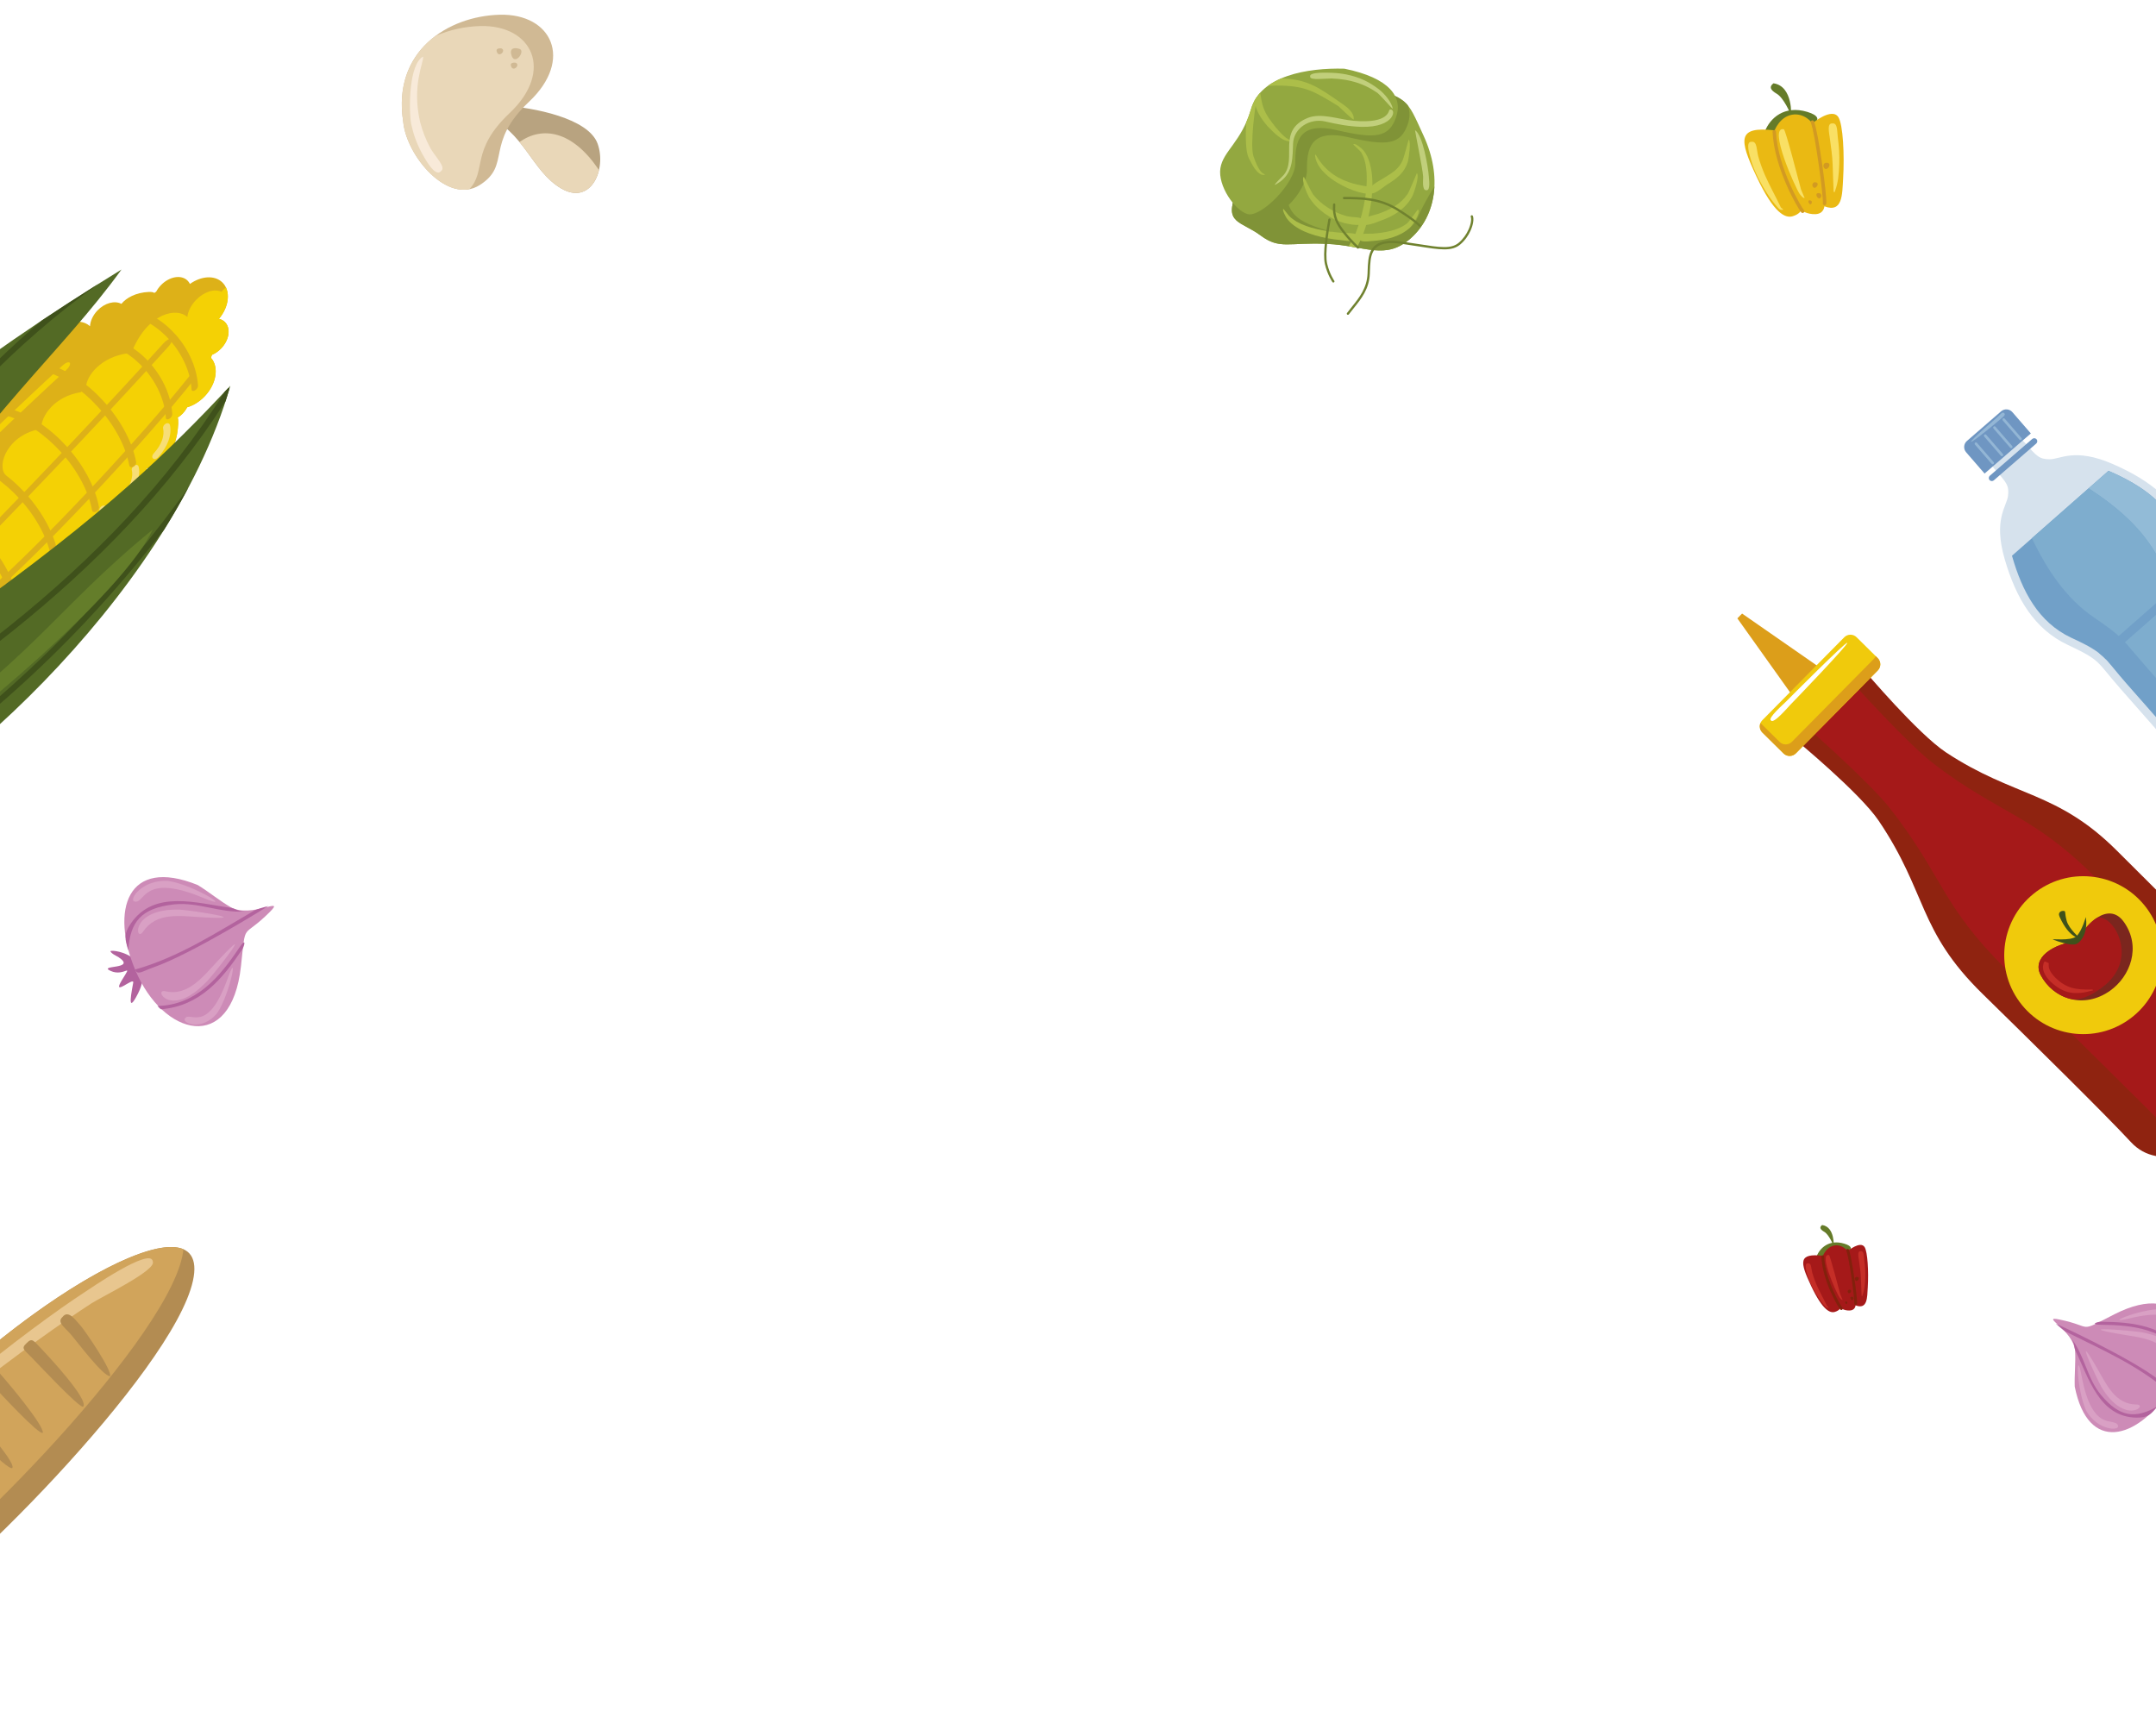 <svg width="440" height="353" viewBox="0 0 440 353" fill="none" xmlns="http://www.w3.org/2000/svg">
<g filter="url(#filter0_f_221_2)">
<path fill-rule="evenodd" clip-rule="evenodd" d="M36.279 85.197C36.985 84.79 37.677 84.097 38.198 83.12C39.444 82.755 40.705 81.995 41.772 80.879C44.173 78.365 44.72 74.953 43.089 73.062C43.096 72.997 43.103 72.932 43.111 72.867C43.125 72.735 43.184 72.583 43.273 72.411C43.932 72.132 44.578 71.691 45.144 71.098C46.827 69.337 47.151 66.915 45.866 65.69C45.535 65.376 45.131 65.17 44.684 65.07C46.801 62.548 47.128 59.297 45.354 57.609C43.78 56.108 41.051 56.318 38.761 57.946C38.634 57.68 38.463 57.439 38.245 57.232C36.95 55.997 34.522 56.438 32.825 58.215C32.433 58.626 32.114 59.07 31.872 59.527C31.736 59.605 31.609 59.69 31.49 59.781C31.277 59.626 30.914 59.555 30.367 59.579C27.689 59.696 25.748 60.808 24.776 62.012C23.419 61.285 21.369 61.814 19.879 63.374C18.951 64.344 18.433 65.514 18.365 66.576C16.254 64.594 10.835 65.317 8.051 72.352C7.721 72.58 7.388 72.805 7.043 73.05C1.957 73.54 -0.736 76.902 -0.738 79.301C-1.049 79.588 -1.354 79.869 -1.665 80.156C-6.765 80.692 -9.235 84.358 -9.059 86.888C-15.458 87.612 -17.514 93.502 -15.528 95.563C-15.627 95.699 -15.732 95.841 -15.831 95.977C-16.254 95.946 -16.757 96.011 -17.338 96.219C-24.712 98.861 -24.846 105.553 -21.658 106.279C-22.133 107.727 -22.7 107.301 -22.057 109.878C-21.414 112.454 -17.326 118.266 -13.391 121.359C-9.438 124.465 -5.198 126.531 -3.044 126.495C-3.002 126.493 -2.956 126.487 -2.908 126.482C-1.254 128.631 4.144 127.852 6.653 121.245C6.824 120.791 6.905 120.391 6.931 120.033C7.121 119.873 7.315 119.716 7.511 119.55C9.622 121.371 15.19 119.321 16.04 112.905C18.639 113.171 22.529 110.448 22.851 104.626C22.852 104.617 22.854 104.608 22.851 104.606C22.907 104.539 22.97 104.468 23.021 104.406C25.486 105.047 29.656 102.117 29.935 95.812C29.937 95.744 29.937 95.674 29.944 95.609C29.955 95.589 29.967 95.571 29.978 95.553C32.235 96.146 36.136 92.848 36.368 86.41C36.388 85.912 36.355 85.513 36.279 85.197Z" fill="#DDB118"/>
<path fill-rule="evenodd" clip-rule="evenodd" d="M-28.93 105.92C-29.238 106.199 -29.553 106.491 -29.872 106.786C-35.103 107.472 -37.558 111.451 -37.375 114.199C-37.684 114.519 -37.992 114.842 -38.3 115.167C-43.601 115.859 -46.054 119.931 -45.804 122.682C-52.548 123.521 -54.723 129.815 -52.624 132.009C-52.732 132.156 -52.84 132.301 -52.946 132.448C-53.393 132.416 -53.925 132.496 -54.55 132.712C-62.481 135.453 -62.713 142.476 -59.271 143.305C-59.798 144.825 -59.98 146.114 -59.732 147.097C-57.462 156.115 -43.837 165.123 -39.313 165.012C-39.269 165.01 -39.222 165.007 -39.173 165C-37.379 167.315 -31.733 166.444 -29.174 159.372C-29 158.893 -28.905 158.465 -28.877 158.088C-28.676 157.922 -28.472 157.756 -28.266 157.585C-26.032 159.524 -20.099 157.409 -19.116 150.719C-16.296 151.07 -11.966 148.417 -11.453 142.431L-11.451 142.406L-11.257 142.218C-8.497 143.048 -3.565 140.458 -3.017 134.048C-3.011 133.976 -3.006 133.907 -3.003 133.838L-2.957 133.789C-0.226 134.751 4.862 132.184 5.421 125.666C5.496 124.775 5.33 124.132 4.995 123.704C8.924 121.273 9.54 113.879 2.035 115.163C3.296 112.049 1.925 108.303 -4.119 109.708C-4.21 109.729 -4.298 109.753 -4.387 109.778L-4.394 109.772C-2.49 106.55 -3.509 101.921 -10.122 103.459C-10.218 103.482 -10.311 103.507 -10.402 103.533C-8.49 100.311 -9.505 95.672 -16.124 97.21C-17.291 97.481 -18.156 98.049 -18.743 98.774C-19.153 98.442 -19.763 98.27 -20.607 98.321C-26.475 98.68 -29.194 103.031 -28.93 105.92Z" fill="#DDB118"/>
<path fill-rule="evenodd" clip-rule="evenodd" d="M-18.164 113.348C-18.471 113.628 -18.838 113.97 -19.157 114.267C-24.388 114.953 -26.843 118.932 -26.661 121.679C-26.969 121.999 -27.277 122.322 -27.586 122.648C-32.887 123.338 -35.34 127.411 -35.089 130.161C-41.833 131 -44.008 137.295 -41.909 139.488C-42.017 139.635 -42.125 139.782 -42.231 139.928C-42.455 139.912 -42.699 139.924 -42.966 139.967C-45.919 140.443 -48.044 144.584 -46.821 146.485C-43.994 150.872 -32.975 155.691 -39.261 165.009C-39.233 165.008 -39.203 165.003 -39.173 165C-37.379 167.315 -31.733 166.444 -29.174 159.372C-29 158.893 -28.905 158.465 -28.877 158.088C-28.675 157.922 -28.472 157.756 -28.266 157.585C-26.032 159.524 -20.099 157.409 -19.116 150.719C-16.296 151.07 -11.966 148.417 -11.453 142.431L-11.451 142.406L-11.257 142.218C-8.497 143.048 -3.564 140.457 -3.015 134.047C-3.01 133.975 -3.005 133.907 -3.002 133.838L-2.956 133.789C1.593 135.391 8.167 127.787 6.293 121.537C8.551 123.039 15.311 120.982 16.04 112.9C18.639 113.166 22.529 110.443 22.851 104.621C22.852 104.612 22.854 104.603 22.851 104.601C22.908 104.534 22.97 104.463 23.022 104.401C25.486 105.042 29.656 102.112 29.935 95.807C29.937 95.739 29.937 95.669 29.944 95.604C29.955 95.584 29.967 95.566 29.979 95.548C32.235 96.141 36.136 92.843 36.368 86.405C36.387 85.909 36.355 85.51 36.279 85.194C36.984 84.787 37.676 84.094 38.197 83.117C39.443 82.752 40.703 81.992 41.771 80.876C44.172 78.361 44.719 74.95 43.088 73.059C43.096 72.994 43.103 72.929 43.11 72.864C43.124 72.732 43.183 72.58 43.272 72.408C43.931 72.129 44.577 71.688 45.143 71.095C46.826 69.334 47.15 66.912 45.865 65.687C45.534 65.373 45.13 65.167 44.682 65.067C46.42 62.998 46.951 60.439 46.107 58.654C45.75 58.943 45.444 59.248 45.193 59.553C43.808 58.858 41.628 59.521 39.984 61.24C38.961 62.312 38.356 63.571 38.231 64.694C36.119 62.713 30.395 63.756 27.11 71.313C26.753 71.571 26.391 71.826 26.017 72.101C20.654 72.88 17.655 76.562 17.529 79.092C17.189 79.41 16.853 79.721 16.511 80.04C11.133 80.868 8.354 84.859 8.408 87.516C1.655 88.609 -0.806 94.922 1.171 96.993C1.06 97.143 0.944 97.297 0.832 97.446C0.39 97.434 -0.142 97.529 -0.762 97.778C-5.273 99.592 -7.358 102.683 -7.694 105.107C-10.673 105.484 -14.803 107.855 -18.164 113.348Z" fill="#F4D105"/>
<path fill-rule="evenodd" clip-rule="evenodd" d="M-38.162 158.475C-38.503 158.768 -38.936 158.788 -39.132 158.52C-39.326 158.252 -39.208 157.797 -38.866 157.503C-33.249 152.673 -25.619 145.452 -18.051 137.833C-10.981 130.715 -3.96 123.245 1.311 117.057C1.604 116.713 2.054 116.597 2.317 116.797C2.579 116.999 2.554 117.441 2.26 117.785C-3.032 123.999 -10.096 131.514 -17.221 138.686C-24.832 146.348 -32.509 153.614 -38.162 158.475Z" fill="#DDB118"/>
<path fill-rule="evenodd" clip-rule="evenodd" d="M-44.898 152.069C-45.543 152.679 -46.19 152.922 -46.342 152.612C-46.496 152.3 -46.099 151.553 -45.453 150.942C-34.843 140.886 -20.101 126.223 -5.258 110.991C8.611 96.76 22.577 82.022 33.348 70.076C33.948 69.412 34.665 69.016 34.951 69.194C35.238 69.369 34.984 70.05 34.385 70.713C23.57 82.706 9.517 97.537 -4.459 111.877C-19.388 127.196 -34.219 141.947 -44.898 152.069Z" fill="#DDB118"/>
<path fill-rule="evenodd" clip-rule="evenodd" d="M-51.817 140.754C-52.349 141.335 -53.036 141.687 -53.353 141.54C-53.67 141.394 -53.495 140.805 -52.963 140.225C-44.831 131.344 -32.944 119.049 -20.575 106.699C-9.007 95.147 3.015 83.514 12.82 74.541C13.406 74.003 14.041 73.782 14.241 74.045C14.441 74.308 14.127 74.958 13.541 75.496C3.839 84.376 -8.112 95.942 -19.64 107.452C-31.968 119.762 -43.779 131.974 -51.817 140.754Z" fill="#F4D105"/>
<path fill-rule="evenodd" clip-rule="evenodd" d="M2.689 125.274C2.597 124.934 2.832 124.49 3.215 124.284C3.598 124.077 3.981 124.184 4.073 124.523C4.277 125.287 4.264 126.47 3.753 127.844C3.367 128.876 2.7 130.02 1.631 131.174C1.323 131.505 0.876 131.593 0.631 131.374C0.387 131.153 0.438 130.706 0.746 130.375C1.606 129.448 2.136 128.543 2.438 127.735C2.823 126.701 2.837 125.828 2.689 125.274Z" fill="#F7DE76"/>
<path fill-rule="evenodd" clip-rule="evenodd" d="M0.467 119.491C0.138 119.795 -0.291 119.821 -0.485 119.551C-0.681 119.281 -0.572 118.817 -0.241 118.513C5.206 113.521 12.592 106.067 19.911 98.212C26.75 90.872 33.532 83.177 38.613 76.808C38.897 76.454 39.337 76.329 39.599 76.53C39.86 76.73 39.843 77.18 39.561 77.533C34.458 83.927 27.633 91.67 20.742 99.067C13.381 106.968 5.948 114.466 0.467 119.491Z" fill="#DDB118"/>
<path fill-rule="evenodd" clip-rule="evenodd" d="M13.076 113.182C12.985 112.842 13.221 112.399 13.603 112.192C13.986 111.986 14.369 112.093 14.46 112.433C14.665 113.195 14.652 114.379 14.14 115.752C13.755 116.785 13.087 117.928 12.018 119.083C11.711 119.414 11.263 119.503 11.018 119.282C10.774 119.062 10.826 118.615 11.134 118.283C11.993 117.356 12.524 116.452 12.825 115.644C13.212 114.61 13.226 113.736 13.076 113.182Z" fill="#F7DE76"/>
<path fill-rule="evenodd" clip-rule="evenodd" d="M20.289 104.263C20.198 103.923 20.433 103.48 20.816 103.273C21.198 103.066 21.581 103.174 21.673 103.513C21.878 104.276 21.865 105.459 21.353 106.833C20.967 107.866 20.3 109.009 19.23 110.163C18.923 110.494 18.476 110.583 18.231 110.364C17.987 110.143 18.038 109.696 18.346 109.364C19.206 108.437 19.736 107.533 20.038 106.725C20.424 105.69 20.438 104.817 20.289 104.263Z" fill="#F7DE76"/>
<path fill-rule="evenodd" clip-rule="evenodd" d="M26.901 95.971C26.81 95.631 27.045 95.188 27.427 94.98C27.811 94.773 28.194 94.881 28.284 95.221C28.489 95.984 28.477 97.167 27.966 98.54C27.58 99.573 26.913 100.716 25.843 101.87C25.536 102.201 25.088 102.29 24.843 102.071C24.599 101.849 24.65 101.403 24.958 101.071C25.818 100.145 26.349 99.239 26.651 98.432C27.037 97.398 27.05 96.525 26.901 95.971Z" fill="#F7DE76"/>
<path fill-rule="evenodd" clip-rule="evenodd" d="M33.286 87.461C33.195 87.121 33.43 86.677 33.812 86.47C34.195 86.263 34.579 86.371 34.67 86.711C34.874 87.474 34.861 88.657 34.35 90.031C33.964 91.062 33.297 92.206 32.227 93.361C31.921 93.691 31.473 93.781 31.227 93.561C30.984 93.339 31.034 92.893 31.343 92.561C32.203 91.634 32.733 90.73 33.036 89.922C33.42 88.887 33.434 88.014 33.286 87.461Z" fill="#F7DE76"/>
<path fill-rule="evenodd" clip-rule="evenodd" d="M3.71 122.535C3.776 122.889 3.513 123.323 3.127 123.507C2.739 123.69 2.372 123.552 2.307 123.199C1.586 119.26 -0.795 114.892 -4.124 111.239C-7.24 107.82 -11.175 105.041 -15.343 103.838C-15.677 103.742 -15.779 103.352 -15.573 102.966C-15.365 102.58 -14.927 102.346 -14.594 102.442C-10.25 103.695 -6.17 106.57 -2.951 110.1C0.489 113.878 2.956 118.418 3.71 122.535Z" fill="#DDB118"/>
<path fill-rule="evenodd" clip-rule="evenodd" d="M11.852 113.101C11.916 113.454 11.655 113.888 11.267 114.072C10.88 114.255 10.514 114.118 10.448 113.763C9.727 109.825 7.346 105.457 4.016 101.804C0.901 98.385 -3.034 95.606 -7.203 94.403C-7.536 94.307 -7.638 93.916 -7.432 93.531C-7.224 93.146 -6.786 92.911 -6.453 93.006C-2.109 94.259 1.971 97.135 5.189 100.665C8.631 104.444 11.097 108.985 11.852 113.101Z" fill="#DDB118"/>
<path fill-rule="evenodd" clip-rule="evenodd" d="M20.192 103.458C20.258 103.811 19.995 104.245 19.609 104.429C19.221 104.612 18.854 104.475 18.79 104.12C18.068 100.182 15.687 95.814 12.358 92.161C9.242 88.742 5.307 85.963 1.138 84.76C0.805 84.665 0.703 84.273 0.909 83.888C1.117 83.502 1.554 83.267 1.888 83.363C6.232 84.617 10.312 87.492 13.53 91.022C16.972 94.801 19.438 99.341 20.192 103.458Z" fill="#DDB118"/>
<path fill-rule="evenodd" clip-rule="evenodd" d="M27.781 94.296C27.846 94.649 27.584 95.084 27.198 95.267C26.81 95.451 26.443 95.313 26.378 94.959C25.658 91.021 23.276 86.653 19.946 83C16.83 79.581 12.896 76.801 8.728 75.599C8.394 75.503 8.293 75.113 8.499 74.727C8.707 74.341 9.144 74.106 9.476 74.202C13.821 75.456 17.902 78.331 21.119 81.861C24.561 85.64 27.027 90.179 27.781 94.296Z" fill="#DDB118"/>
<path fill-rule="evenodd" clip-rule="evenodd" d="M35.163 84.539C35.181 84.847 34.901 85.265 34.539 85.473C34.178 85.679 33.869 85.597 33.851 85.29C33.659 81.856 32.052 78.224 29.527 75.337C27.165 72.636 24.008 70.597 20.466 69.992C20.183 69.943 20.137 69.607 20.362 69.24C20.587 68.873 21.001 68.613 21.284 68.661C24.974 69.292 28.249 71.4 30.688 74.189C33.3 77.174 34.963 80.95 35.163 84.539Z" fill="#DDB118"/>
<path fill-rule="evenodd" clip-rule="evenodd" d="M40.41 78.743C40.428 79.051 40.148 79.469 39.786 79.676C39.424 79.883 39.116 79.801 39.099 79.493C38.907 76.059 37.299 72.428 34.774 69.54C32.412 66.84 29.255 64.8 25.712 64.197C25.43 64.148 25.383 63.811 25.609 63.444C25.835 63.077 26.248 62.817 26.531 62.866C30.221 63.495 33.496 65.604 35.935 68.393C38.547 71.379 40.209 75.154 40.41 78.743Z" fill="#DDB118"/>
<path fill-rule="evenodd" clip-rule="evenodd" d="M24.795 55.005C12.321 72.237 -2.42 83.757 -22.912 115.468C-43.405 147.18 -56.07 168.207 -59.383 165.89C-60.835 164.874 -69.545 159.158 -65.419 143.814C-60.131 124.14 -38.732 94.027 24.795 55.005Z" fill="#536A25"/>
<path fill-rule="evenodd" clip-rule="evenodd" d="M20.209 57.855C3.059 69.986 -11.629 85.691 -24.238 103.009C-37.413 121.103 -48.314 140.954 -57.38 160.33L-57.582 160.762L-62.66 160.762L-62.744 160.328C-62.754 160.276 -66.361 142.83 -50.14 119.383C-45.124 112.132 -40.028 105.46 -34.718 99.189C-32.196 96.786 -29.493 94.327 -26.592 91.812C-34.541 100.367 -41.919 109.586 -49.133 120.013C-63.546 140.848 -61.988 156.709 -61.572 159.488L-58.313 159.487C-49.248 140.163 -38.363 120.384 -25.227 102.343C-15.313 88.726 -4.113 76.093 8.557 65.385C12.264 62.916 16.147 60.404 20.209 57.855Z" fill="#3F511B"/>
<path fill-rule="evenodd" clip-rule="evenodd" d="M47.002 78.739C34.585 91.891 22.202 104.384 -8.589 126.284C-39.381 148.184 -58.403 163.156 -55.915 166.365C-54.824 167.769 -48.654 176.23 -33.816 171.093C-14.79 164.505 34.211 123.157 47.002 78.739Z" fill="#536A25"/>
<path fill-rule="evenodd" clip-rule="evenodd" d="M46.027 81.885C34.589 99.758 19.428 115.297 2.546 128.804C-14.888 142.751 -34.164 154.534 -53.071 164.483L-52.919 167.732C-50.117 168.016 -34.177 168.826 -14.009 153.473C-2.42 144.651 7.565 135.69 16.741 125.932C24.377 117.812 31.459 109.132 38.446 99.514C36.907 102.419 35.244 105.286 33.486 108.105C28.372 114.694 23.137 120.859 17.606 126.74C8.372 136.559 -1.674 145.576 -13.33 154.45C-34.543 170.598 -51.324 169.227 -53.469 168.972C-53.721 168.758 -53.954 168.547 -54.167 168.343L-54.38 163.813L-53.956 163.59C-34.997 153.639 -15.649 141.835 1.837 127.847C19.016 114.104 34.39 98.256 45.819 79.989C46.073 79.722 46.328 79.451 46.582 79.183L46.829 79.314C46.573 80.173 46.307 81.03 46.027 81.885Z" fill="#3F511B"/>
<path fill-rule="evenodd" clip-rule="evenodd" d="M-21.703 153.526C5.842 135.647 10.916 124.592 31.166 108.08C25.105 121.115 -7.286 148.225 -20.056 156.602C-21.705 157.6 -35.289 166.554 -35.559 163.197C-37.081 160.875 -23.404 154.568 -21.703 153.526Z" fill="#647D2A"/>
</g>
<g filter="url(#filter1_f_221_2)">
<path fill-rule="evenodd" clip-rule="evenodd" d="M407.069 95.73C409.482 98.474 410.07 99.046 409.798 101.215C409.525 103.385 406.771 105.976 409.11 114.068C411.448 122.161 415.198 128.426 422.043 131.631C428.89 134.835 427.812 134.945 432.721 140.525C437.63 146.104 443.954 153.292 443.954 153.292C443.954 153.292 453.449 172.285 461.694 180.131C469.94 187.977 472.175 186.514 474.255 184.683C476.336 182.853 474.918 179.906 479.09 180.262C485.608 180.818 487.607 179.06 487.886 172.524C488.064 168.341 490.806 170.122 492.887 168.292C494.967 166.461 496.704 164.431 489.972 155.253C483.24 146.076 465.611 134.238 465.611 134.238C465.611 134.238 459.288 127.05 454.378 121.471C449.469 115.891 449.223 116.946 446.916 109.748C444.61 102.549 438.874 98.032 431.145 94.682C423.416 91.331 420.495 93.733 418.309 93.727C416.122 93.721 415.629 93.065 413.216 90.322C409.467 86.348 407.839 88.469 407.265 89.755C405.917 90.161 403.604 91.505 407.069 95.73Z" fill="#D6E2ED"/>
<path fill-rule="evenodd" clip-rule="evenodd" d="M410.608 113.413C410.627 113.481 410.647 113.55 410.667 113.619C412.662 120.523 415.922 126.975 422.731 130.163C424.901 131.179 427.394 132.313 429.167 133.957C429.898 134.635 430.537 135.403 431.17 136.17C432.083 137.277 432.99 138.376 433.938 139.454C437.683 143.71 441.427 147.965 445.171 152.221L445.31 152.379L445.403 152.567C446.309 154.378 447.282 156.177 448.261 157.948C450.387 161.793 452.644 165.599 455.085 169.253C457.303 172.573 459.915 176.2 462.812 178.957C464.622 180.68 467.462 183.267 469.821 184.203C470.68 184.543 471.438 184.689 472.254 184.191C472.586 183.988 472.893 183.722 473.184 183.467C473.56 183.136 473.751 182.709 473.924 182.25C474.215 181.48 474.421 180.769 474.938 180.099C475.988 178.739 477.617 178.509 479.228 178.647C480.768 178.779 483.492 178.948 484.756 177.836C486.02 176.724 486.199 174 486.265 172.456C486.335 170.84 486.77 169.253 488.253 168.385C488.983 167.958 489.714 167.844 490.515 167.654C490.992 167.541 491.44 167.406 491.816 167.075C492.107 166.82 492.41 166.548 492.653 166.245C493.251 165.5 493.203 164.729 492.975 163.834C492.347 161.374 490.143 158.228 488.665 156.213C486.3 152.989 483.034 149.935 480.024 147.313C476.711 144.426 473.224 141.703 469.68 139.105C468.048 137.908 466.388 136.713 464.707 135.585L464.532 135.467L464.394 135.309C460.649 131.054 456.905 126.798 453.161 122.542C452.213 121.464 451.238 120.425 450.256 119.378C449.576 118.653 448.896 117.921 448.317 117.11C446.912 115.142 446.104 112.525 445.372 110.243C443.078 103.084 437.094 99.028 430.5 96.17C430.435 96.142 430.369 96.113 430.303 96.086L410.608 113.413Z" fill="#71A0C8"/>
<path fill-rule="evenodd" clip-rule="evenodd" d="M485.439 176.908C486.093 175.592 486.214 173.663 486.265 172.455C486.292 171.836 486.372 171.221 486.544 170.65C486.174 170.645 485.827 170.664 485.508 170.799C484.547 171.209 484.537 172.421 484.815 173.732C484.982 174.521 485.209 175.686 485.17 176.603L485.439 176.908ZM488.336 168.338C489.038 167.949 489.745 167.836 490.515 167.653C490.993 167.54 491.44 167.405 491.816 167.075C492.107 166.819 492.41 166.547 492.653 166.244C493.251 165.499 493.203 164.728 492.975 163.833C492.348 161.373 490.144 158.227 488.665 156.212C486.3 152.988 483.034 149.935 480.024 147.312C476.711 144.426 473.224 141.703 469.68 139.104C468.048 137.907 466.388 136.713 464.708 135.584L464.533 135.467L464.394 135.309C460.65 131.053 456.905 126.797 453.161 122.542C452.213 121.464 451.238 120.424 450.256 119.378C449.576 118.653 448.896 117.921 448.317 117.11C446.912 115.141 446.104 112.524 445.372 110.242C443.078 103.083 437.094 99.027 430.5 96.169C430.435 96.141 430.369 96.113 430.303 96.085L426.243 99.656C426.3 99.693 426.356 99.73 426.412 99.766C432.058 103.458 437.481 108.008 440.705 114.348C441.734 116.369 442.889 118.681 444.37 120.582C444.979 121.366 445.651 122.105 446.322 122.839C447.289 123.898 448.25 124.95 449.198 126.027C452.943 130.283 456.687 134.539 460.431 138.795L460.57 138.953L460.728 139.084C462.249 140.353 463.767 141.673 465.265 142.988C468.516 145.843 471.75 148.789 474.883 151.834C477.731 154.6 480.861 157.772 483.336 160.9C484.883 162.855 487.218 165.885 488.202 168.031C488.25 168.137 488.295 168.238 488.336 168.338Z" fill="#92BBD7"/>
<path fill-rule="evenodd" clip-rule="evenodd" d="M474.881 180.176C474.899 180.15 474.918 180.125 474.938 180.1C475.988 178.739 477.617 178.509 479.228 178.648C480.768 178.779 483.493 178.948 484.757 177.836C486.021 176.724 486.2 174 486.266 172.456C486.335 170.84 486.77 169.253 488.253 168.385C488.281 168.369 488.309 168.353 488.336 168.339C488.296 168.239 488.25 168.137 488.202 168.033C487.218 165.888 484.883 162.857 483.336 160.902C480.862 157.774 477.731 154.602 474.883 151.836C471.75 148.791 468.516 145.845 465.265 142.99C463.768 141.674 462.249 140.355 460.728 139.086L460.57 138.954L460.431 138.796C456.687 134.541 452.943 130.285 449.198 126.029C448.25 124.951 447.289 123.899 446.322 122.841C445.651 122.107 444.98 121.367 444.37 120.584C442.889 118.683 441.733 116.371 440.705 114.35C437.481 108.009 432.058 103.46 426.412 99.768C426.356 99.731 426.3 99.695 426.244 99.658L414.669 109.842C414.698 109.903 414.727 109.963 414.756 110.023C417.698 116.093 421.52 122.052 427.399 126.058C429.272 127.334 431.418 128.775 433.115 130.486C433.814 131.191 434.462 131.951 435.105 132.71C436.032 133.804 436.953 134.891 437.901 135.969C441.645 140.225 445.389 144.481 449.133 148.737L449.272 148.894L449.383 149.067C450.448 150.738 451.563 152.412 452.676 154.065C455.095 157.653 457.605 161.236 460.226 164.731C462.607 167.908 465.354 171.417 468.141 174.27C469.884 176.053 472.592 178.755 474.594 180.005C474.691 180.065 474.787 180.122 474.881 180.176Z" fill="#7EADCE"/>
<path fill-rule="evenodd" clip-rule="evenodd" d="M406.087 97.087L414.747 89.578C415.005 89.354 415.399 89.382 415.623 89.64C415.847 89.898 415.819 90.293 415.561 90.517L406.902 98.026C406.643 98.25 406.249 98.222 406.025 97.964C405.801 97.706 405.83 97.311 406.087 97.087Z" fill="#6F96C2"/>
<path fill-rule="evenodd" clip-rule="evenodd" d="M401.409 89.993L408.387 83.942C409.065 83.355 410.1 83.429 410.688 84.106L414.459 88.456L405.017 96.643L401.246 92.294C400.658 91.617 400.732 90.581 401.409 89.993Z" fill="#6F96C2"/>
<path fill-rule="evenodd" clip-rule="evenodd" d="M403.052 90.73C402.954 90.618 402.966 90.447 403.079 90.35C403.191 90.252 403.361 90.264 403.459 90.377L406.867 94.306C406.965 94.419 406.953 94.589 406.84 94.687C406.728 94.784 406.558 94.772 406.46 94.66L403.052 90.73Z" fill="#93B6D5"/>
<path fill-rule="evenodd" clip-rule="evenodd" d="M404.945 89.089C404.847 88.976 404.859 88.806 404.972 88.708C405.084 88.611 405.255 88.623 405.353 88.735L408.761 92.665C408.858 92.778 408.846 92.948 408.734 93.046C408.621 93.143 408.451 93.131 408.353 93.019L404.945 89.089Z" fill="#93B6D5"/>
<path fill-rule="evenodd" clip-rule="evenodd" d="M406.838 87.447C406.74 87.334 406.752 87.164 406.865 87.066C406.977 86.969 407.147 86.981 407.245 87.093L410.653 91.023C410.751 91.136 410.739 91.306 410.626 91.404C410.514 91.501 410.343 91.489 410.246 91.377L406.838 87.447Z" fill="#93B6D5"/>
<path fill-rule="evenodd" clip-rule="evenodd" d="M408.731 85.805C408.633 85.693 408.645 85.522 408.758 85.425C408.87 85.327 409.041 85.339 409.138 85.452L412.547 89.382C412.644 89.494 412.632 89.665 412.519 89.762C412.407 89.86 412.237 89.848 412.139 89.735L408.731 85.805Z" fill="#93B6D5"/>
<path fill-rule="evenodd" clip-rule="evenodd" d="M408.228 85.566C407.609 86.105 402.7 90.203 402.248 90.172C402.253 89.709 407.104 85.609 407.752 85.033C408.241 84.596 408.634 83.963 408.992 84.3C409.479 84.653 408.646 85.183 408.228 85.566Z" fill="#93B6D5"/>
<path fill-rule="evenodd" clip-rule="evenodd" d="M428.403 133.311L447.773 116.269C447.944 116.559 448.125 116.841 448.317 117.11C448.471 117.326 448.633 117.537 448.8 117.744L429.734 134.518C429.55 134.326 429.362 134.138 429.167 133.958C428.925 133.732 428.669 133.518 428.403 133.311Z" fill="#71A0C8"/>
</g>
<g filter="url(#filter2_f_221_2)">
<path fill-rule="evenodd" clip-rule="evenodd" d="M463.372 204.265C457.533 198.998 441.184 182.755 432.049 173.632C419.773 161.373 411.174 162.781 397.173 153.566C391.42 149.781 380.48 136.833 380.48 136.833L372.397 142.851L366.477 151.005C366.477 151.005 379.553 161.79 383.407 167.497C393.375 182.258 391.306 189.824 404.611 202.839C413.954 211.98 429.692 227.46 434.892 233.087C446.467 245.612 476.036 215.69 463.372 204.265Z" fill="#8F2310"/>
<path fill-rule="evenodd" clip-rule="evenodd" d="M447.07 235.126C454.81 232.376 462.899 224.191 465.557 216.418C456.795 207.979 435.278 186.666 427.155 178.584C414.856 166.349 407.979 166.014 394.78 155.987C389.357 151.868 378.045 139.296 378.045 139.296L372.396 142.851L368.908 148.542C368.908 148.542 381.613 159.704 385.798 165.076C396.619 178.973 396.221 184.85 409.502 197.887C417.759 205.992 438.701 226.645 447.07 235.126Z" fill="#A51919"/>
<path fill-rule="evenodd" clip-rule="evenodd" d="M460.841 204.784C461.147 209.389 460.267 213.37 458.267 216.969C456.257 220.59 453.106 223.844 448.893 226.973C440.624 233.114 435.356 230.583 435.34 230.577L434.841 231.66C434.858 231.668 440.764 234.5 449.609 227.932C453.952 224.707 457.21 221.332 459.309 217.551C461.42 213.749 462.351 209.552 462.03 204.706L460.841 204.784Z" fill="#8F2310"/>
<path fill-rule="evenodd" clip-rule="evenodd" d="M414.937 182.459C421.823 176.823 431.976 177.836 437.614 184.722C443.251 191.609 442.238 201.763 435.351 207.4C428.464 213.036 418.311 212.023 412.673 205.137C407.036 198.25 408.049 188.097 414.937 182.459Z" fill="#F0CA0C"/>
<path fill-rule="evenodd" clip-rule="evenodd" d="M424.015 192.026C425.306 188.935 430.26 183.666 433.456 188.167C437.055 193.239 434.746 199.266 430.633 202.185C425.308 205.966 419.127 203.947 416.494 199.043C414.571 195.463 418.991 192.606 424.015 192.026Z" fill="#7B261E"/>
<path fill-rule="evenodd" clip-rule="evenodd" d="M424.015 192.026C424.61 190.601 425.983 188.714 427.604 187.534C430.513 185.416 437.453 195.525 428.772 201.688C426.779 203.103 424.382 204.474 422.011 203.713C419.702 202.97 417.716 201.316 416.494 199.042C414.571 195.463 418.991 192.606 424.015 192.026Z" fill="#A51919"/>
<path fill-rule="evenodd" clip-rule="evenodd" d="M425.672 187.155C426.161 190.185 424.781 192.216 423.727 192.649C422.673 193.083 419.858 192.088 419.048 191.778C418.237 191.468 422.69 192.162 423.807 191.03C424.925 189.9 425.672 187.155 425.672 187.155Z" fill="#3F511B"/>
<path fill-rule="evenodd" clip-rule="evenodd" d="M421.766 187.897C422.225 189.602 424.485 191.476 424.485 191.476C424.485 191.476 422.34 191.566 420.322 187.097C419.855 186.064 420.848 185.791 421.276 185.921C421.619 186.026 421.311 186.205 421.766 187.897Z" fill="#3F511B"/>
<path fill-rule="evenodd" clip-rule="evenodd" d="M417.66 199.371C417.923 199.738 418.185 200.034 418.509 200.352C421.128 202.831 423.564 203.124 426.969 202.15C426.969 202.15 426.966 202.148 426.967 202.145C426.967 202.145 427.158 202.122 427.165 202.063C427.17 202.014 427.025 201.948 426.991 201.939C426.972 201.935 426.957 201.934 426.938 201.934C423.743 202.011 421.703 201.767 419.397 199.456C419.138 199.19 418.921 198.937 418.704 198.635C418.532 198.385 418.399 198.161 418.28 197.883C418.185 197.647 418.129 197.455 418.103 197.204C418.068 196.441 418.258 196.602 417.756 196.397C417.194 196.023 417.081 196.315 416.937 197.188C416.907 197.61 416.972 197.938 417.11 198.338C417.255 198.728 417.425 199.027 417.66 199.371Z" fill="#C52E27"/>
<path fill-rule="evenodd" clip-rule="evenodd" d="M355.529 125.215L371.853 136.557L369.538 138.899L368.411 140.04L366.098 142.382L354.561 126.194L355.529 125.215Z" fill="#DC9E1A"/>
<path fill-rule="evenodd" clip-rule="evenodd" d="M376.381 130.053L359.648 146.987C358.963 147.68 358.97 148.807 359.664 149.492L363.99 153.767C364.681 154.451 365.809 154.445 366.495 153.751L383.228 136.817C383.912 136.124 383.905 134.997 383.211 134.313L378.887 130.038C378.193 129.353 377.065 129.36 376.381 130.053Z" fill="#F0CA0C"/>
<path fill-rule="evenodd" clip-rule="evenodd" d="M365.293 143.915C366.239 142.954 377.269 131.475 376.988 131.196C376.701 130.912 365.467 142.194 364.522 143.155C364.002 143.686 360.676 146.59 361.422 147.02C361.917 147.85 364.923 144.288 365.293 143.915Z" fill="white"/>
<path fill-rule="evenodd" clip-rule="evenodd" d="M365.69 151.393L367.594 149.466L369.568 147.469L376.98 139.967L378.953 137.971L382.423 134.459C382.587 134.294 382.709 134.104 382.795 133.902L383.21 134.313C383.903 134.997 383.911 136.124 383.227 136.817L381.75 138.311L379.356 140.734L370.363 149.834L367.969 152.258L366.494 153.751C365.809 154.445 364.681 154.451 363.989 153.767L359.663 149.493C359.135 148.971 359.005 148.192 359.277 147.545L363.186 151.408C363.878 152.092 365.005 152.085 365.69 151.393Z" fill="#DC9E1A"/>
</g>
<g filter="url(#filter3_f_221_2)">
<path fill-rule="evenodd" clip-rule="evenodd" d="M360.207 26.742C361.23 24.162 364.108 21.404 368.832 22.831C373.556 24.258 369.117 26.285 365.77 27.115C362.423 27.945 360.207 26.742 360.207 26.742Z" fill="#657B29"/>
<path fill-rule="evenodd" clip-rule="evenodd" d="M361.934 17C361.024 17.689 361.241 18.344 362.621 19.146C364.001 19.949 365.414 23.151 365.485 23.515C365.557 23.879 366.006 17.589 361.934 17Z" fill="#657B29"/>
<path fill-rule="evenodd" clip-rule="evenodd" d="M358.445 35.974C362.066 43.689 364.392 44.566 365.847 44.132C367.302 43.699 367.595 42.899 367.595 42.899C367.595 42.899 368.757 43.774 370.502 43.705C372.247 43.635 372.323 42.108 372.323 42.108C376.074 43.509 375.951 39.688 376.146 36.501C376.447 31.569 376.122 25.436 375.193 23.933C373.889 21.822 369.882 25.16 369.882 25.16C369.882 25.16 368.287 22.975 365.741 23.406C363.194 23.838 362.171 26.6 362.171 26.6C354.492 25.732 354.888 28.397 358.445 35.974Z" fill="#EAB913"/>
<path d="M367.881 43.469C367.792 43.469 367.703 43.435 367.635 43.367C367.012 42.741 362.093 34.422 361.746 26.907C361.737 26.712 361.887 26.547 362.082 26.539C362.28 26.523 362.441 26.68 362.45 26.875C362.8 34.436 367.781 42.494 368.136 42.87C368.268 43.011 368.266 43.234 368.128 43.368C368.058 43.435 367.969 43.469 367.881 43.469Z" fill="#D29A22"/>
<path d="M372.361 41.879C372.343 41.879 372.325 41.878 372.307 41.875C372.115 41.846 371.982 41.666 372.012 41.473C372.174 40.419 370.451 27.213 369.556 25.039C369.482 24.859 369.568 24.653 369.748 24.579C369.929 24.506 370.135 24.59 370.209 24.771C371.071 26.866 372.92 40.202 372.709 41.58C372.682 41.755 372.532 41.879 372.361 41.879Z" fill="#D29A22"/>
<path fill-rule="evenodd" clip-rule="evenodd" d="M358.835 31.943C359.198 33.228 359.624 34.386 360.142 35.616C361.161 37.963 362.325 39.969 363.386 42.219C363.45 42.342 363.489 42.395 363.6 42.475C363.67 42.522 363.953 42.708 363.886 42.823C363.847 42.852 363.535 42.82 363.48 42.815C363.252 42.784 363.114 42.688 362.962 42.516C361.323 40.784 359.864 38.359 358.783 36.248C358.149 34.954 357.655 33.768 357.259 32.38C357.098 31.719 356.122 28.793 357.495 28.936C358.592 28.816 358.453 30.459 358.835 31.943Z" fill="#F9E064"/>
<path fill-rule="evenodd" clip-rule="evenodd" d="M367.471 38.342C367.448 38.456 367.762 39.164 367.823 39.302C367.823 39.302 368.058 39.862 368.086 39.926C368.121 40.007 368.159 40.085 368.194 40.166C368.213 40.209 368.289 40.32 368.272 40.37C368.232 40.452 368.071 40.366 368.023 40.338C367.929 40.29 367.855 40.227 367.779 40.156C367.594 39.992 367.445 39.805 367.296 39.609C366.33 38.235 360.775 25.704 364.045 26.381C364.362 26.317 367.117 37.053 367.471 38.342Z" fill="#F9E064"/>
<path fill-rule="evenodd" clip-rule="evenodd" d="M375.066 28.054C375.313 30.002 375.428 31.567 375.358 33.546C375.27 35.593 375.182 37.086 374.482 39.025C374.482 39.026 374.481 39.015 374.481 39.015C374.48 39.014 374.425 39.239 374.347 39.241C374.271 39.234 374.224 39.082 374.204 39.023C374.203 39.018 374.205 38.984 374.204 38.984C374.122 37.225 374.072 35.312 374.01 33.544C373.931 31.664 373.687 30.103 373.443 28.264C373.322 27.227 372.78 25.093 373.939 25.19C375.06 25.031 374.895 26.768 375.066 28.054Z" fill="#F9E064"/>
<path fill-rule="evenodd" clip-rule="evenodd" d="M369.865 37.83C370.234 39.254 371.766 37.199 370.404 37.197C370.043 37.197 369.842 37.482 369.865 37.83Z" fill="#D29A22"/>
<path fill-rule="evenodd" clip-rule="evenodd" d="M371.699 40.011C371.319 41.452 369.904 39.208 371.281 39.424C371.581 39.471 371.719 39.723 371.699 40.011Z" fill="#D29A22"/>
<path fill-rule="evenodd" clip-rule="evenodd" d="M369.77 41.332C369.47 42.463 368.489 40.581 369.527 40.927C369.713 40.989 369.782 41.148 369.77 41.332Z" fill="#D29A22"/>
<path fill-rule="evenodd" clip-rule="evenodd" d="M372.124 33.922C372.545 35.533 374.275 33.212 372.733 33.209C372.326 33.208 372.098 33.529 372.124 33.922Z" fill="#D29A22"/>
</g>
<g filter="url(#filter4_f_221_2)">
<path fill-rule="evenodd" clip-rule="evenodd" d="M370.748 256.37C371.413 254.682 373.291 252.876 376.381 253.803C379.47 254.73 376.571 256.061 374.384 256.607C372.197 257.154 370.748 256.37 370.748 256.37Z" fill="#657B29"/>
<path fill-rule="evenodd" clip-rule="evenodd" d="M371.865 250C371.27 250.452 371.413 250.879 372.316 251.402C373.219 251.925 374.147 254.017 374.194 254.254C374.241 254.492 374.527 250.38 371.865 250Z" fill="#657B29"/>
<path fill-rule="evenodd" clip-rule="evenodd" d="M369.607 262.407C371.984 267.445 373.505 268.016 374.455 267.731C375.406 267.445 375.596 266.922 375.596 266.922C375.596 266.922 376.356 267.493 377.497 267.445C378.638 267.398 378.686 266.4 378.686 266.4C381.139 267.311 381.054 264.813 381.178 262.729C381.369 259.506 381.148 255.497 380.54 254.516C379.684 253.137 377.07 255.324 377.07 255.324C377.07 255.324 376.024 253.898 374.36 254.184C372.697 254.469 372.031 256.275 372.031 256.275C367.01 255.717 367.273 257.458 369.607 262.407Z" fill="#A51919"/>
<path d="M375.781 267.346C375.711 267.346 375.641 267.32 375.586 267.265C375.176 266.855 371.937 261.405 371.701 256.478C371.693 256.322 371.814 256.189 371.97 256.182C372.121 256.175 372.259 256.295 372.267 256.451C372.499 261.294 375.756 266.614 375.989 266.867C376.093 266.98 376.09 267.16 375.979 267.266C375.923 267.319 375.852 267.346 375.781 267.346Z" fill="#82210C"/>
<path d="M378.71 266.303C378.696 266.303 378.682 266.302 378.668 266.299C378.513 266.276 378.406 266.132 378.43 265.977C378.534 265.289 377.394 256.682 376.808 255.266C376.748 255.121 376.817 254.955 376.961 254.896C377.105 254.836 377.272 254.904 377.331 255.049C377.899 256.421 379.127 265.158 378.99 266.062C378.969 266.202 378.848 266.303 378.71 266.303Z" fill="#82210C"/>
<path fill-rule="evenodd" clip-rule="evenodd" d="M369.857 259.771C370.096 260.611 370.376 261.367 370.715 262.17C371.385 263.703 372.148 265.013 372.844 266.483C372.886 266.563 372.912 266.598 372.985 266.65C373.03 266.68 373.216 266.802 373.172 266.877C373.146 266.896 372.942 266.876 372.906 266.872C372.757 266.852 372.667 266.79 372.568 266.677C371.494 265.547 370.537 263.964 369.828 262.586C369.412 261.74 369.088 260.966 368.827 260.059C368.721 259.627 368.08 257.716 368.977 257.808C369.694 257.728 369.606 258.802 369.857 259.771Z" fill="#C52E27"/>
<path fill-rule="evenodd" clip-rule="evenodd" d="M375.51 263.944C375.495 264.018 375.701 264.48 375.741 264.57C375.741 264.57 375.895 264.936 375.914 264.978C375.937 265.031 375.961 265.081 375.984 265.134C375.997 265.163 376.047 265.235 376.036 265.268C376.009 265.322 375.904 265.266 375.873 265.247C375.812 265.216 375.763 265.176 375.713 265.129C375.592 265.022 375.494 264.9 375.396 264.772C374.764 263.875 371.117 255.691 373.255 256.13C373.463 256.087 375.277 263.101 375.51 263.944Z" fill="#C52E27"/>
<path fill-rule="evenodd" clip-rule="evenodd" d="M380.462 257.21C380.626 258.482 380.703 259.505 380.659 260.799C380.605 262.137 380.549 263.113 380.094 264.382L380.093 264.375C380.092 264.375 380.056 264.521 380.005 264.523C379.956 264.518 379.925 264.419 379.912 264.38C379.911 264.377 379.912 264.354 379.912 264.354C379.856 263.205 379.821 261.955 379.778 260.799C379.724 259.57 379.563 258.55 379.401 257.348C379.321 256.67 378.964 255.277 379.721 255.339C380.454 255.233 380.348 256.369 380.462 257.21Z" fill="#C52E27"/>
<path fill-rule="evenodd" clip-rule="evenodd" d="M377.074 263.606C377.317 264.536 378.316 263.191 377.425 263.192C377.19 263.192 377.059 263.379 377.074 263.606Z" fill="#82210C"/>
<path fill-rule="evenodd" clip-rule="evenodd" d="M378.276 265.029C378.029 265.972 377.102 264.507 378.002 264.646C378.198 264.676 378.289 264.841 378.276 265.029Z" fill="#82210C"/>
<path fill-rule="evenodd" clip-rule="evenodd" d="M377.016 265.896C376.822 266.635 376.178 265.406 376.857 265.631C376.978 265.671 377.024 265.775 377.016 265.896Z" fill="#82210C"/>
<path fill-rule="evenodd" clip-rule="evenodd" d="M378.546 261.049C378.823 262.101 379.951 260.582 378.943 260.582C378.677 260.582 378.528 260.792 378.546 261.049Z" fill="#82210C"/>
</g>
<g filter="url(#filter5_f_221_2)">
<path fill-rule="evenodd" clip-rule="evenodd" d="M-25.812 297.884C4.166 264.201 43.484 242.748 39.374 261.396C35.264 280.044 -10.183 325.449 -22.943 332.151C-35.703 338.852 -63.465 340.035 -25.812 297.884Z" fill="#B38C52"/>
<path fill-rule="evenodd" clip-rule="evenodd" d="M-25.812 297.884C-1.475 270.539 29.019 251.255 37.432 254.944C37.385 255.425 37.305 255.937 37.183 256.487C33.073 275.135 -12.373 320.54 -25.133 327.242C-31.178 330.417 -40.587 332.349 -44.816 329.026C-44.859 323.414 -39.941 313.699 -25.812 297.884Z" fill="#D1A45B"/>
<path fill-rule="evenodd" clip-rule="evenodd" d="M18.707 265.957C7.21 273.402 -21.012 293.928 -28.395 305.514C-28.425 305.566 -29.297 307.508 -29.301 307.51C-29.718 307.328 -29.043 305.481 -28.939 305.233C-23.885 293.644 6.8 270.496 17.261 263.717C18.064 263.213 30.94 254.265 31.189 257.483C31.881 259.249 20.998 264.509 18.707 265.957Z" fill="#E8C68F"/>
<path fill-rule="evenodd" clip-rule="evenodd" d="M16.54 270.646C17.533 271.86 22.792 279.498 22.48 280.847C21.09 280.962 15.634 273.697 14.518 272.384C13.171 270.831 11.55 269.856 12.76 268.763C13.935 267.241 15.326 269.303 16.54 270.646Z" fill="#B38C52"/>
<path fill-rule="evenodd" clip-rule="evenodd" d="M8.409 275.212C9.547 276.416 18.296 285.722 16.954 287.095C16.032 287.22 7.629 278.23 6.492 277.064C4.986 275.482 4.211 275.235 5.387 274.147C6.58 272.889 6.831 273.619 8.409 275.212Z" fill="#B38C52"/>
<path fill-rule="evenodd" clip-rule="evenodd" d="M0.66 281.085C1.91 282.503 8.971 290.916 8.743 292.408C8.039 293.022 -0.511 283.768 -1.321 282.869C-2.62 281.407 -4.362 280.208 -3.018 279.159C-1.763 277.794 -0.691 279.622 0.66 281.085Z" fill="#B38C52"/>
<path fill-rule="evenodd" clip-rule="evenodd" d="M-7.316 286.797C-6.086 288.139 3.429 298.349 2.503 299.604C1.372 300.099 -8.022 289.93 -9.264 288.617C-10.54 287.226 -10.864 287.281 -9.816 286.207C-8.772 285.143 -9.004 285.037 -7.316 286.797Z" fill="#B38C52"/>
</g>
<g filter="url(#filter6_f_221_2)">
<path fill-rule="evenodd" clip-rule="evenodd" d="M24.167 195.322C28.085 197.919 19.809 196.864 22.58 198.144C25.373 199.435 27.23 196.206 24.935 199.932C22.616 203.696 27.373 199.266 27.188 200.522C27.011 201.721 25.66 207.737 28.2 202.682C31.841 195.439 23.56 193.683 22.511 194.099C22.759 194.649 23.674 195.033 24.167 195.322Z" fill="#B3639E"/>
<path fill-rule="evenodd" clip-rule="evenodd" d="M40.346 180.612C25.881 174.763 22.51 185.814 27.614 197.976C33.302 211.527 47.199 215.129 49.171 197.226C50.227 187.638 49.275 191.911 55.069 186.105C58.385 182.782 51.267 187.504 47.069 185.128C44.954 183.932 42.663 182.02 40.346 180.612Z" fill="#CD8BB7"/>
<path fill-rule="evenodd" clip-rule="evenodd" d="M52.009 185.761C43.933 190.451 36.579 195.294 27.56 197.871C28.08 199.119 29.013 198.22 31.289 197.429C39.132 194.702 54.844 184.869 54.74 184.893C54.287 184.995 52.344 185.581 52.009 185.761ZM47.025 185.251C48.188 185.453 48.29 185.956 50 186.005C45.088 186.406 40.42 184.021 35.511 184.569C28.778 185.322 26.548 188.134 26.183 193.948C25.509 191.645 25.171 190.707 26.685 188.484C31.467 181.458 40.278 184.362 47.025 185.251ZM32.876 205.967C32.716 205.948 32.28 205.437 32.149 205.296C40.016 205.131 44.845 199.367 48.805 193.44C50.358 191.116 49.902 193.046 49.435 193.744C45.378 199.809 40.814 205.312 32.876 205.967Z" fill="#B3639E"/>
<path fill-rule="evenodd" clip-rule="evenodd" d="M34.302 179.773C39.694 180.586 48.206 186.069 41.474 183.239C28.966 177.982 29.636 184.571 27.45 183.979C26.187 183.637 29.053 179.436 34.302 179.773Z" fill="#D9A0C4"/>
<path fill-rule="evenodd" clip-rule="evenodd" d="M36.733 185.639C39.427 185.822 52.273 187.823 41.307 187.198C36.604 186.931 31.897 186.094 29.171 190.161C27.644 192.442 26.456 185.335 36.733 185.639Z" fill="#D9A0C4"/>
<path fill-rule="evenodd" clip-rule="evenodd" d="M44.3 206.786C47.012 202.791 48.753 193.256 46.466 199.669C42.261 211.457 38.656 206.103 37.716 207.903C37.206 208.878 41.303 210.432 44.3 206.786Z" fill="#D9A0C4"/>
<path fill-rule="evenodd" clip-rule="evenodd" d="M42.236 200.281C44.069 198.294 52.537 187.447 44.625 195.895C41.499 199.232 38.425 203.387 33.724 202.29C31.289 201.721 34.596 207.647 41.434 201.055L42.236 200.281Z" fill="#D9A0C4"/>
</g>
<g filter="url(#filter7_f_221_2)">
<path fill-rule="evenodd" clip-rule="evenodd" d="M98.904 23.477C107.022 26.79 108.419 34.852 114.51 38.443C120.603 42.032 123.849 34.514 121.96 29.317C120.07 24.122 109.014 21.948 102.468 21.515C95.925 21.084 98.904 23.477 98.904 23.477Z" fill="#B8A380"/>
<path fill-rule="evenodd" clip-rule="evenodd" d="M82.291 24.863C82.95 31.848 91.398 41.895 97.909 37.763C104.42 33.63 98.827 29.383 107.968 20.764C117.109 12.143 112.58 2.74 102.003 3.006C91.427 3.273 80.023 10.431 82.291 24.863Z" fill="#D0B994"/>
<path fill-rule="evenodd" clip-rule="evenodd" d="M82.291 24.863C82.88 31.102 89.684 39.783 95.77 38.621C99.36 34.895 95.931 30.692 104.009 23.073C113.15 14.454 108.621 5.051 98.044 5.316C94.924 5.394 91.731 6.074 88.839 7.363C84.055 10.947 81.017 16.758 82.291 24.863Z" fill="#E9D7B8"/>
<path fill-rule="evenodd" clip-rule="evenodd" d="M86.097 31.256C85.036 29.262 84.409 27.515 83.911 25.308C83.376 22.239 83.463 13.066 86.346 11.55C86.527 12.72 83.996 17.325 85.731 24.878C86.264 26.88 86.89 28.473 87.865 30.294C88.888 32.053 91.058 34.109 90.042 34.883C88.812 36.452 86.538 31.995 86.097 31.256Z" fill="#F8EAD9"/>
<path fill-rule="evenodd" clip-rule="evenodd" d="M106.004 9.971C107.372 10.364 104.926 13.758 104.317 11.047C104.092 10.043 104.635 9.578 106.004 9.971Z" fill="#D0B994"/>
<path fill-rule="evenodd" clip-rule="evenodd" d="M102.288 9.867C103.451 10.284 101.703 11.992 101.355 10.444C101.226 9.869 101.896 9.838 102.288 9.867Z" fill="#D0B994"/>
<path fill-rule="evenodd" clip-rule="evenodd" d="M105.193 12.791C106.356 13.21 104.608 14.918 104.259 13.367C104.131 12.793 104.802 12.764 105.193 12.791Z" fill="#D0B994"/>
<path fill-rule="evenodd" clip-rule="evenodd" d="M122.074 34.462C116.779 26.712 110.722 25.663 106.019 28.982C108.829 32.404 110.797 36.255 114.51 38.443C118.603 40.855 121.411 38.252 122.241 34.709C122.187 34.627 122.131 34.544 122.074 34.462Z" fill="#E9D7B8"/>
</g>
<g filter="url(#filter8_f_221_2)">
<path fill-rule="evenodd" clip-rule="evenodd" d="M442.342 287.832C442.358 283.632 445.633 290.33 445.229 287.631C444.821 284.911 441.499 285.11 445.408 284.995C449.357 284.878 443.714 283.502 444.742 283.024C445.725 282.567 450.88 280.623 445.859 281.207C438.663 282.046 441.417 289.09 442.243 289.669C442.531 289.213 442.369 288.342 442.342 287.832Z" fill="#B3639E"/>
<path fill-rule="evenodd" clip-rule="evenodd" d="M423.415 282.974C426.15 296.646 436.057 293.737 442.632 283.954C449.957 273.054 445.823 260.909 431.487 268.227C423.809 272.146 427.468 270.759 420.287 269.283C416.178 268.438 423.199 271.434 423.487 275.736C423.632 277.903 423.33 280.553 423.415 282.974Z" fill="#CD8BB7"/>
<path fill-rule="evenodd" clip-rule="evenodd" d="M421.533 271.737C429.001 275.465 436.227 278.577 442.581 284.046C443.256 283.045 442.127 282.79 440.419 281.479C434.532 276.962 419.476 270.058 419.545 270.124C419.843 270.413 421.234 271.575 421.533 271.737ZM423.599 275.709C423.179 274.742 423.505 274.418 422.701 273.117C425.413 276.587 425.923 281.244 428.743 284.64C432.61 289.299 435.806 289.582 440.325 287C438.937 288.634 438.402 289.347 435.999 289.308C428.407 289.187 426.249 281.184 423.599 275.709ZM446.014 276.102C446.079 276.231 445.911 276.807 445.871 276.974C441.884 271.181 435.209 270.406 428.84 270.359C426.342 270.341 428.007 269.733 428.757 269.739C435.278 269.792 441.629 270.497 446.014 276.102Z" fill="#B3639E"/>
<path fill-rule="evenodd" clip-rule="evenodd" d="M425.757 287.898C423.717 283.473 423.63 274.425 424.823 280.841C427.039 292.762 431.63 289.027 432.26 290.949C432.626 292.06 428.082 291.983 425.757 287.898Z" fill="#D9A0C4"/>
<path fill-rule="evenodd" clip-rule="evenodd" d="M428.942 283.203C427.757 281.102 422.943 270.528 427.861 279.022C429.97 282.666 431.657 286.591 436.032 286.629C438.485 286.65 433.762 291.026 428.942 283.203Z" fill="#D9A0C4"/>
<path fill-rule="evenodd" clip-rule="evenodd" d="M441.017 267.17C436.702 267.107 428.728 270.488 434.639 269.047C445.505 266.398 443.278 271.718 445.083 271.537C446.062 271.44 445.211 267.617 441.017 267.17Z" fill="#D9A0C4"/>
<path fill-rule="evenodd" clip-rule="evenodd" d="M437.173 271.905C434.789 271.512 422.533 270.516 432.727 272.276C436.752 272.971 441.365 273.226 442.853 277.275C443.624 279.372 446.425 273.994 438.146 272.125L437.173 271.905Z" fill="#D9A0C4"/>
</g>
<g filter="url(#filter9_f_221_2)">
<path fill-rule="evenodd" clip-rule="evenodd" d="M277.698 16.926C287.669 20.614 286.81 19.553 290.578 27.807C294.346 36.062 293.085 44.027 287.918 48.623C282.752 53.218 278.69 50.141 270.848 49.773C263.006 49.404 261.184 50.982 257.266 48.057C253.348 45.132 249.63 45.62 252.322 39.473C255.013 33.326 258.867 17.433 277.698 16.926Z" fill="#93A840"/>
<path fill-rule="evenodd" clip-rule="evenodd" d="M292.737 38.054C292.537 42.291 290.862 46.004 287.918 48.623C282.752 53.218 278.69 50.141 270.848 49.773C263.006 49.404 261.184 50.982 257.266 48.057C253.348 45.132 249.63 45.62 252.322 39.473C252.7 38.609 253.102 37.551 253.564 36.371C256.031 36.145 258.964 36.089 262.459 36.216C262.013 43.916 264.508 45.253 272.159 47.425C279.811 49.597 287.314 48.888 289.281 44.453C290.184 42.415 291.512 40 292.737 38.054Z" fill="#809337"/>
<path fill-rule="evenodd" clip-rule="evenodd" d="M277.698 16.926C283.673 19.136 285.759 19.641 287.282 21.467C287.789 22.712 287.761 24.043 287.285 25.392C285.836 29.5 283.159 29.869 275.211 28.016C267.263 26.163 266.693 30.591 266.725 34.741C266.756 38.89 260.499 46.55 254.788 44.267C253.097 43.591 252.067 42.883 251.467 42.129C251.579 41.409 251.853 40.542 252.321 39.473C255.013 33.326 258.867 17.433 277.698 16.926Z" fill="#809337"/>
<path fill-rule="evenodd" clip-rule="evenodd" d="M276.579 47.805C276.64 47.653 276.701 47.501 276.759 47.349C277.673 44.934 278.242 42.748 278.645 40.195C278.959 37.892 279.085 35.809 278.681 33.508C278.487 32.603 278.259 31.877 277.789 31.077C277.586 30.771 276.206 29.572 276.176 29.43C276.583 29.113 278.017 30.408 278.287 30.72C278.925 31.531 279.25 32.309 279.543 33.294C280.195 35.688 280.172 37.903 279.936 40.355C279.624 43.051 279.096 45.34 278.151 47.883C278.089 48.045 278.025 48.205 277.96 48.367C277.883 48.538 277.458 49.511 276.914 50.537C276.373 50.442 275.812 50.344 275.23 50.25C275.723 49.389 276.276 48.489 276.579 47.805Z" fill="#ACBE49"/>
<path fill-rule="evenodd" clip-rule="evenodd" d="M268.39 31.867C268.39 31.868 268.388 31.863 268.388 31.86C268.39 31.86 268.372 31.567 268.444 31.548C268.506 31.532 268.626 31.752 268.642 31.793C268.644 31.798 268.638 31.78 268.638 31.78C272.632 38.745 280.534 37.645 280.568 38.531C281.599 41.541 269.098 37.477 268.39 31.867Z" fill="#ACBE49"/>
<path fill-rule="evenodd" clip-rule="evenodd" d="M282.141 36.498C283.036 35.94 283.924 35.43 284.742 34.755C285.497 34.084 285.894 33.528 286.302 32.601C286.591 31.919 287.441 28.506 287.497 28.461C288.013 28.927 287.496 32.319 287.329 32.967C286.95 34.125 286.519 34.865 285.669 35.739C284.807 36.577 283.94 37.128 282.933 37.762C282.339 38.132 280.122 40.135 279.605 39.194C278.663 38.31 281.551 36.877 282.141 36.498Z" fill="#ACBE49"/>
<path fill-rule="evenodd" clip-rule="evenodd" d="M274.339 45.52C274.335 45.519 274.316 45.513 274.314 45.513C272.769 45.056 271.593 44.456 270.275 43.53C268.959 42.552 268.027 41.62 267.143 40.235C266.796 39.635 265.447 36.613 266.096 36.078C266.122 36.092 267.67 39.271 267.961 39.663C268.891 40.819 269.796 41.597 271.034 42.411C272.259 43.175 273.334 43.674 274.719 44.078C274.723 44.081 274.737 44.083 274.742 44.085C276.39 44.475 278.143 44.163 278.173 45.053C278.615 46.555 274.915 45.65 274.339 45.52Z" fill="#ACBE49"/>
<path fill-rule="evenodd" clip-rule="evenodd" d="M281.193 43.664C282.466 43.219 283.5 42.789 284.654 42.075C285.784 41.336 286.52 40.655 287.296 39.546C287.65 39.003 289.127 35.347 289.156 35.327C289.748 35.944 288.577 39.342 288.209 40.09C287.449 41.435 286.664 42.285 285.427 43.203C284.19 44.064 283.093 44.575 281.68 45.074C281.058 45.273 278.151 46.608 278.007 45.411C277.586 44.372 280.016 44.057 281.193 43.664Z" fill="#ACBE49"/>
<path fill-rule="evenodd" clip-rule="evenodd" d="M273.637 49.004C271.784 48.819 270.139 48.53 268.344 48.02C266.748 47.531 265.435 47.002 264.076 46.017C263.466 45.554 263.017 45.132 262.571 44.509C262.425 44.288 261.623 42.876 261.91 42.616C261.956 42.622 262.91 43.889 263.088 44.075C263.571 44.548 264.019 44.873 264.6 45.22C265.942 45.968 267.197 46.368 268.683 46.733C270.411 47.129 272.019 47.349 273.777 47.52C274.98 47.627 277.275 47.381 277.132 48.419C277.235 49.718 274.359 49.06 273.637 49.004Z" fill="#ACBE49"/>
<path fill-rule="evenodd" clip-rule="evenodd" d="M280.161 47.68C281.435 47.584 282.543 47.442 283.788 47.131C285.028 46.801 285.99 46.431 287.044 45.686C287.635 45.225 289.261 42.801 289.391 42.747C290.001 43.404 288.278 45.898 287.715 46.474C286.619 47.467 285.568 47.984 284.176 48.45C282.835 48.858 281.659 49.059 280.267 49.167C279.221 49.218 277.321 49.615 277.439 48.525C277.383 47.438 278.843 47.762 280.161 47.68Z" fill="#ACBE49"/>
<path fill-rule="evenodd" clip-rule="evenodd" d="M274.372 14.018C266.822 13.805 257.293 15.463 255.325 22.224C253.357 28.983 249.602 30.804 249.058 34.344C248.514 37.885 251.929 42.87 254.573 43.685C257.217 44.5 264.379 37.442 264.347 33.292C264.316 29.143 264.885 24.715 272.834 26.567C280.782 28.421 283.459 28.052 284.908 23.944C286.357 19.837 283.653 15.908 274.372 14.018Z" fill="#93A840"/>
<path fill-rule="evenodd" clip-rule="evenodd" d="M261.496 15.991C266.785 16.183 268.958 17.737 273.607 20.964C274.567 21.65 276.451 22.828 276.266 24.401C275.926 24.383 273.292 21.761 273.145 21.665C268.088 18.578 266.366 17.46 260.492 17.462C260.212 17.463 259.548 17.499 258.75 17.524C259.572 16.926 260.497 16.419 261.496 15.991Z" fill="#ACBE49"/>
<path fill-rule="evenodd" clip-rule="evenodd" d="M257.244 19.279C257.628 21.82 257.993 22.879 259.586 25.001C260.127 25.748 260.706 26.439 261.343 27.105C261.696 27.47 262.036 27.796 262.432 28.112C262.555 28.2 263.434 28.697 263.444 28.723C263.367 29.051 262.314 28.675 262.148 28.602C261.635 28.371 261.22 28.083 260.777 27.739C260.004 27.113 259.369 26.475 258.685 25.76C257.127 23.925 256.418 22.662 255.977 20.627C256.311 20.003 256.719 19.431 257.191 18.911C257.21 19.05 257.227 19.175 257.244 19.279Z" fill="#ACBE49"/>
<path fill-rule="evenodd" clip-rule="evenodd" d="M256.018 23.187C255.921 23.951 255.837 24.712 255.766 25.479C255.649 26.778 255.568 28.049 255.553 29.354C255.562 30.122 255.583 31.144 255.803 31.883C256.066 32.629 256.317 33.295 256.679 34.003C256.872 34.374 257.063 34.698 257.331 35.021C257.451 35.152 257.557 35.254 257.701 35.357C257.779 35.408 258.125 35.567 258.138 35.611C258.111 35.764 257.652 35.69 257.565 35.669C257.349 35.609 257.19 35.52 257.008 35.391C256.613 35.106 256.342 34.781 256.057 34.389C255.57 33.679 255.274 33.048 254.874 32.305C254.454 31.431 254.366 30.356 254.302 29.4C254.216 28.036 254.238 26.735 254.317 25.372C254.327 25.222 254.338 25.073 254.348 24.924C254.702 24.118 255.033 23.225 255.325 22.223C255.591 21.311 255.995 20.492 256.513 19.758C256.692 20.16 256.389 20.725 256.217 21.749C256.148 22.228 256.081 22.706 256.018 23.187Z" fill="#ACBE49"/>
<path fill-rule="evenodd" clip-rule="evenodd" d="M290.439 36.036C290.347 34.474 288.758 26.724 288.781 26.578C290.356 27.471 291.469 34.143 291.596 35.974C291.615 36.48 292.013 38.968 291.089 38.813C290.155 38.917 290.467 36.611 290.439 36.036Z" fill="#C1CF7B"/>
<path fill-rule="evenodd" clip-rule="evenodd" d="M271.784 14.857C272.842 14.899 273.78 15.003 274.821 15.204C277.51 15.786 279.366 16.641 281.541 18.33C282.553 19.15 284.061 20.884 284.235 22.233C284.132 22.191 281.616 19.332 281.087 18.941C278.929 17.489 277.172 16.777 274.619 16.3C273.638 16.138 272.735 16.054 271.743 16.015C270.687 15.998 267.29 16.454 267.383 15.661C267.02 14.589 271.266 14.853 271.784 14.857Z" fill="#C1CF7B"/>
<path fill-rule="evenodd" clip-rule="evenodd" d="M263.869 29.996C263.768 33.284 263.567 35.894 260.343 37.661C259.53 38.106 261.888 35.823 261.997 35.691C264.751 32.371 260.569 26.665 266.852 24.078C269.576 22.956 273.189 24.374 276.227 24.644C283.66 25.306 283.347 22.442 283.607 22.374C285.044 21.994 284.832 26.079 277.802 25.885C275.289 25.816 272.89 25.355 270.453 24.791C267.369 24.078 264.006 26.057 263.891 29.347L263.869 29.996Z" fill="#C1CF7B"/>
<path fill-rule="evenodd" clip-rule="evenodd" d="M274.294 40.654C274.165 40.654 274.059 40.549 274.059 40.42C274.059 40.29 274.165 40.185 274.294 40.185C276.156 40.185 277.985 40.202 279.826 40.511C281.673 40.822 283.522 41.427 285.404 42.604C289.144 44.941 289.895 45.896 289.897 45.899C289.978 45.999 289.962 46.146 289.861 46.227C289.761 46.309 289.613 46.292 289.532 46.192C289.53 46.189 288.829 45.296 285.156 43.001C283.333 41.86 281.54 41.274 279.748 40.973C277.95 40.671 276.139 40.654 274.294 40.654Z" fill="#70822F"/>
<path fill-rule="evenodd" clip-rule="evenodd" d="M272.042 41.728C272.05 41.599 272.162 41.502 272.291 41.51C272.42 41.518 272.518 41.63 272.509 41.759C272.429 42.948 272.564 43.876 272.895 44.728C273.228 45.587 273.763 46.38 274.479 47.291C275.923 49.129 277.291 50.334 277.295 50.338C277.392 50.424 277.401 50.571 277.316 50.668C277.23 50.764 277.082 50.773 276.986 50.688C276.981 50.684 275.578 49.447 274.111 47.58C273.37 46.637 272.813 45.809 272.459 44.897C272.102 43.98 271.956 42.988 272.042 41.728Z" fill="#70822F"/>
<path fill-rule="evenodd" clip-rule="evenodd" d="M271.085 44.782C271.107 44.654 271.227 44.569 271.355 44.59C271.483 44.612 271.568 44.733 271.547 44.861C271.348 46.001 271.05 47.72 270.866 49.412C270.682 51.095 270.607 52.757 270.849 53.803C271.334 55.91 272.3 57.293 272.302 57.296C272.376 57.403 272.349 57.548 272.243 57.621C272.136 57.694 271.991 57.668 271.918 57.562C271.915 57.558 270.899 56.102 270.393 53.907C270.138 52.802 270.212 51.088 270.401 49.363C270.588 47.648 270.886 45.925 271.085 44.782Z" fill="#70822F"/>
<path fill-rule="evenodd" clip-rule="evenodd" d="M275.274 64.155C275.198 64.258 275.051 64.279 274.948 64.202C274.844 64.124 274.824 63.978 274.901 63.875C275.224 63.443 275.555 63.033 275.887 62.621C277.419 60.718 278.984 58.773 279.09 55.799L279.103 55.404C279.131 54.584 279.157 53.782 279.26 53.039C279.622 50.433 280.872 48.572 286.04 49.289C287.344 49.469 288.538 49.657 289.61 49.825C293.849 50.492 296.14 50.852 297.705 49.539C298.6 48.788 299.263 47.813 299.685 46.88C300.188 45.768 300.349 44.737 300.153 44.246C300.105 44.126 300.163 43.99 300.283 43.942C300.403 43.894 300.539 43.952 300.587 44.072C300.826 44.671 300.666 45.847 300.112 47.072C299.664 48.061 298.96 49.097 298.005 49.898C296.278 51.346 293.914 50.974 289.538 50.286C288.487 50.121 287.315 49.937 285.976 49.751C281.198 49.089 280.048 50.758 279.723 53.102C279.623 53.825 279.597 54.613 279.57 55.418L279.557 55.815C279.445 58.945 277.831 60.951 276.251 62.913C275.916 63.33 275.583 63.745 275.274 64.155Z" fill="#70822F"/>
</g>
<defs>
<filter id="filter0_f_221_2" x="-69.519" y="52.005" width="119.52" height="123.726" filterUnits="userSpaceOnUse" color-interpolation-filters="sRGB">
<feFlood flood-opacity="0" result="BackgroundImageFix"/>
<feBlend mode="normal" in="SourceGraphic" in2="BackgroundImageFix" result="shape"/>
<feGaussianBlur stdDeviation="1.5" result="effect1_foregroundBlur_221_2"/>
</filter>
<filter id="filter1_f_221_2" x="398.849" y="81.546" width="97.9" height="106.588" filterUnits="userSpaceOnUse" color-interpolation-filters="sRGB">
<feFlood flood-opacity="0" result="BackgroundImageFix"/>
<feBlend mode="normal" in="SourceGraphic" in2="BackgroundImageFix" result="shape"/>
<feGaussianBlur stdDeviation="1" result="effect1_foregroundBlur_221_2"/>
</filter>
<filter id="filter2_f_221_2" x="352.561" y="123.215" width="115.904" height="114.88" filterUnits="userSpaceOnUse" color-interpolation-filters="sRGB">
<feFlood flood-opacity="0" result="BackgroundImageFix"/>
<feBlend mode="normal" in="SourceGraphic" in2="BackgroundImageFix" result="shape"/>
<feGaussianBlur stdDeviation="1" result="effect1_foregroundBlur_221_2"/>
</filter>
<filter id="filter3_f_221_2" x="354" y="15" width="24.255" height="31.223" filterUnits="userSpaceOnUse" color-interpolation-filters="sRGB">
<feFlood flood-opacity="0" result="BackgroundImageFix"/>
<feBlend mode="normal" in="SourceGraphic" in2="BackgroundImageFix" result="shape"/>
<feGaussianBlur stdDeviation="1" result="effect1_foregroundBlur_221_2"/>
</filter>
<filter id="filter4_f_221_2" x="366" y="248" width="17.244" height="21.791" filterUnits="userSpaceOnUse" color-interpolation-filters="sRGB">
<feFlood flood-opacity="0" result="BackgroundImageFix"/>
<feBlend mode="normal" in="SourceGraphic" in2="BackgroundImageFix" result="shape"/>
<feGaussianBlur stdDeviation="1" result="effect1_foregroundBlur_221_2"/>
</filter>
<filter id="filter5_f_221_2" x="-46.816" y="252.491" width="88.488" height="85.18" filterUnits="userSpaceOnUse" color-interpolation-filters="sRGB">
<feFlood flood-opacity="0" result="BackgroundImageFix"/>
<feBlend mode="normal" in="SourceGraphic" in2="BackgroundImageFix" result="shape"/>
<feGaussianBlur stdDeviation="1" result="effect1_foregroundBlur_221_2"/>
</filter>
<filter id="filter6_f_221_2" x="20" y="177" width="37.923" height="34.42" filterUnits="userSpaceOnUse" color-interpolation-filters="sRGB">
<feFlood flood-opacity="0" result="BackgroundImageFix"/>
<feBlend mode="normal" in="SourceGraphic" in2="BackgroundImageFix" result="shape"/>
<feGaussianBlur stdDeviation="1" result="effect1_foregroundBlur_221_2"/>
</filter>
<filter id="filter7_f_221_2" x="79" y="0" width="46.496" height="42.38" filterUnits="userSpaceOnUse" color-interpolation-filters="sRGB">
<feFlood flood-opacity="0" result="BackgroundImageFix"/>
<feBlend mode="normal" in="SourceGraphic" in2="BackgroundImageFix" result="shape"/>
<feGaussianBlur stdDeviation="1.5" result="effect1_foregroundBlur_221_2"/>
</filter>
<filter id="filter8_f_221_2" x="415" y="262" width="37.023" height="34.275" filterUnits="userSpaceOnUse" color-interpolation-filters="sRGB">
<feFlood flood-opacity="0" result="BackgroundImageFix"/>
<feBlend mode="normal" in="SourceGraphic" in2="BackgroundImageFix" result="shape"/>
<feGaussianBlur stdDeviation="2" result="effect1_foregroundBlur_221_2"/>
</filter>
<filter id="filter9_f_221_2" x="247" y="12" width="55.695" height="54.248" filterUnits="userSpaceOnUse" color-interpolation-filters="sRGB">
<feFlood flood-opacity="0" result="BackgroundImageFix"/>
<feBlend mode="normal" in="SourceGraphic" in2="BackgroundImageFix" result="shape"/>
<feGaussianBlur stdDeviation="1" result="effect1_foregroundBlur_221_2"/>
</filter>
</defs>
</svg>

